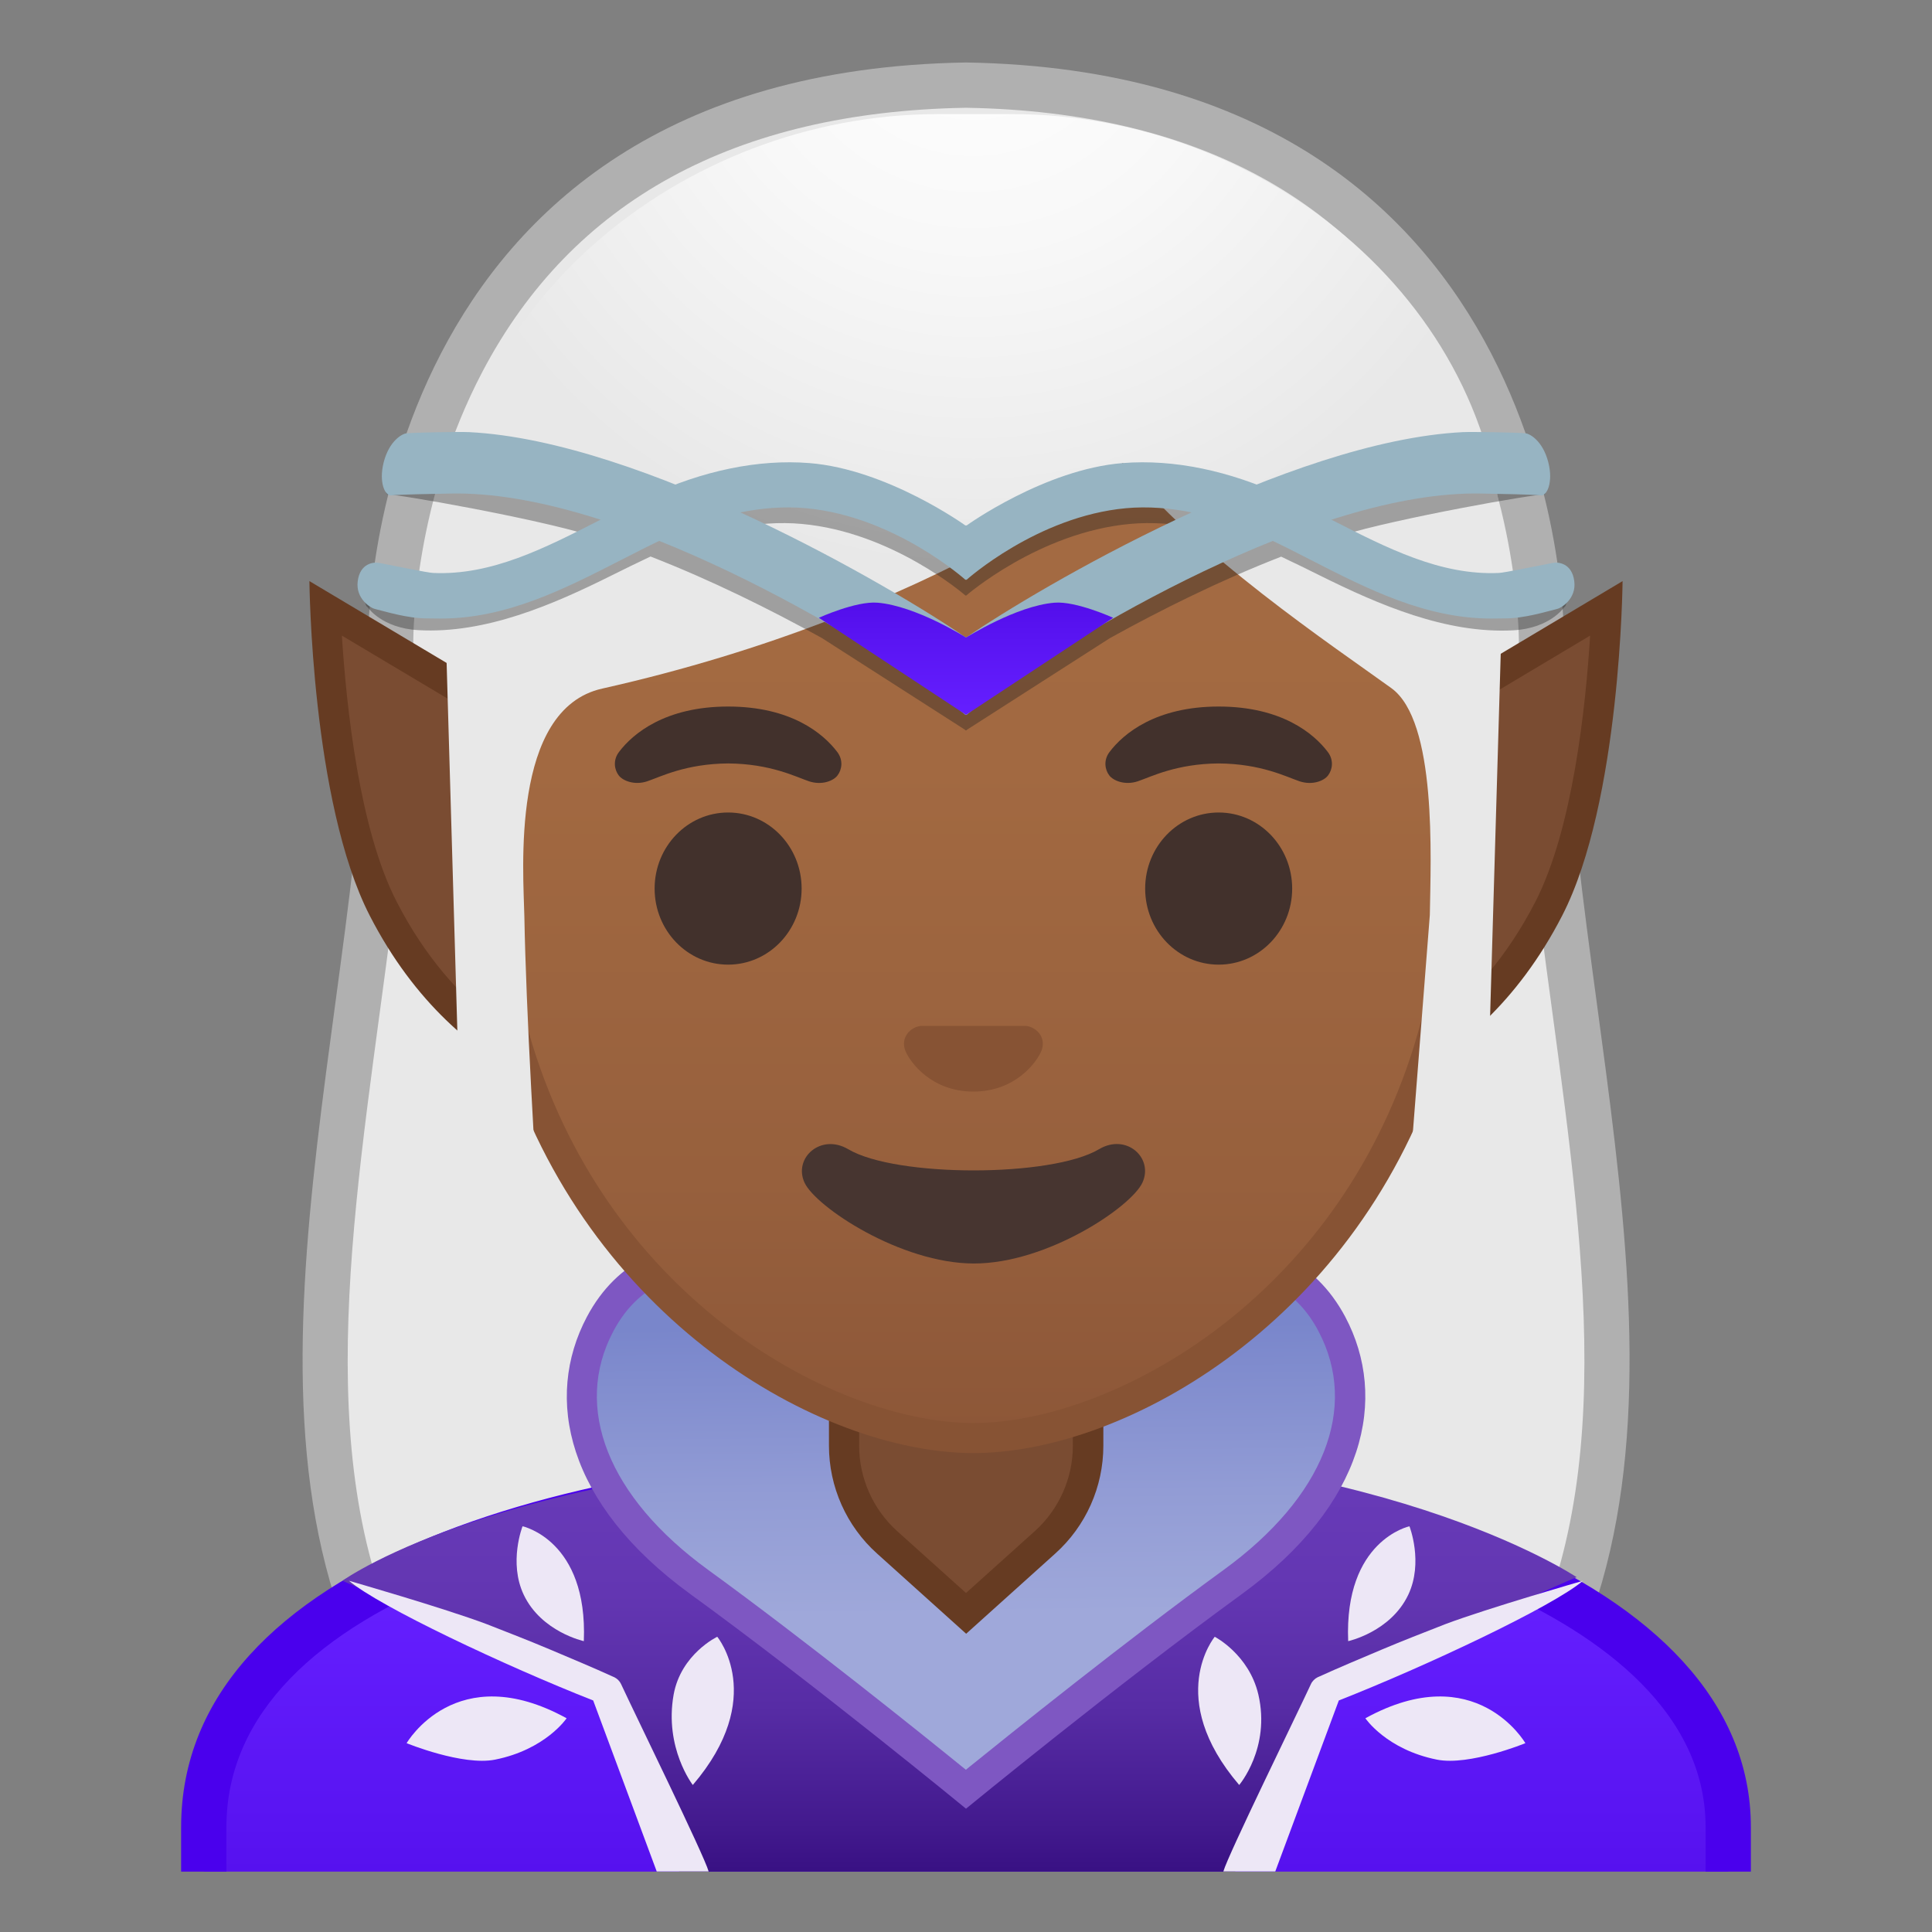 <svg viewBox="0 0 128 128" xmlns="http://www.w3.org/2000/svg" xmlns:xlink="http://www.w3.org/1999/xlink">
  <rect x="0" y="0" width="128" height="128" fill="#808080" stroke="none"/>
  <g id="emoji_x5F_u1f9dd_x5F_200d_x5F_2640">
    <g>
      <defs>
        <rect id="SVGID_1_" height="120" width="120" x="4" y="4"/>
      </defs>
      <clipPath id="SVGID_2_">
        <use overflow="visible" xlink:href="#SVGID_1_"/>
      </clipPath>
      <g clip-path="url(#SVGID_2_)">
        <path d="M47.57,119.76c-4.74-0.32-17.43-2.03-20.07-6.08c-8.4-12.85-6.17-29.37-3.81-46.87 c1.08-8,2.2-16.28,2.2-24.16c0-1.5,0.35-36.39,38.15-37.01C79.9,5.9,91.14,12.06,97.38,23.95c4.64,8.83,4.75,17.7,4.75,18.68 c0,7.9,1.12,16.18,2.2,24.18c2.36,17.49,4.59,34.02-3.81,46.87c-2.64,4.05-15.33,5.75-20.07,6.08l-16.44-0.02L47.57,119.76z" fill="#E8E8E8"/>
        <path d="M64,7.14c15.31,0.26,26.09,6.15,32.05,17.5c4.47,8.51,4.58,17.04,4.58,18c0,7.99,1.12,16.31,2.21,24.37 c2.32,17.21,4.51,33.46-3.58,45.85c-1.74,2.65-11.12,4.86-18.87,5.4L64,118.23l-16.38,0.02c-7.74-0.54-17.13-2.74-18.87-5.4 c-8.1-12.38-5.9-28.64-3.58-45.85c1.09-8.05,2.21-16.38,2.21-24.39c0-0.94,0.11-9.47,4.58-17.98C37.92,13.29,48.7,7.4,64,7.14 M64,4.14C24.07,4.79,24.38,42.05,24.38,42.65c0,24.56-10.89,52.35,1.86,71.85c3.65,5.58,21.28,6.76,21.28,6.76L64,121.23 l16.49,0.02c0,0,17.63-1.18,21.28-6.76c12.75-19.5,1.86-47.29,1.86-71.85C103.63,42.05,103.94,4.79,64,4.14L64,4.14z" fill="#B0B0B0"/>
      </g>
      <g id="XMLID_116_" clip-path="url(#SVGID_2_)">
        <linearGradient id="SVGID_3_" gradientUnits="userSpaceOnUse" x1="64" x2="64" y1="105.292" y2="127.302">
          <stop offset="0" style="stop-color:#651FFF"/>
          <stop offset="0.705" style="stop-color:#5914F2"/>
          <stop offset="1" style="stop-color:#530EEB"/>
        </linearGradient>
        <path d="M13.5,130.5v-9.44c0-16.24,25.36-23.53,50.5-23.56h0.13c25.03,0,50.37,8.09,50.37,23.56v9.44 H13.5z" fill="url(#SVGID_3_)"/>
        <path d="M64.13,99c12.9,0,25.42,2.19,34.36,6c6.62,2.83,14.51,7.91,14.51,16.05V129H15v-7.94 c0-15.2,24.61-22.03,49-22.06L64.13,99 M64.13,96c-0.05,0-0.09,0-0.13,0c-25.49,0.03-52,7.28-52,25.06V132h104v-10.94 C116,104.3,89.74,96,64.13,96L64.13,96z" fill="#4A00ED"/>
      </g>
      <linearGradient id="SVGID_4_" gradientUnits="userSpaceOnUse" x1="63.573" x2="63.573" y1="125.994" y2="99">
        <stop offset="0.079" style="stop-color:#391184"/>
        <stop offset="0.192" style="stop-color:#431A8E"/>
        <stop offset="0.48" style="stop-color:#572CA5"/>
        <stop offset="0.755" style="stop-color:#6336B2"/>
        <stop offset="1" style="stop-color:#673AB7"/>
      </linearGradient>
      <path clip-path="url(#SVGID_2_)" d="M22.69,104.73l16.64,7.28L45,124h1.5h35.33l7.84-13.04l14.78-6.47 c0,0-13.43-9.04-40.46-8.49C33.84,96.6,22.69,104.73,22.69,104.73z" fill="url(#SVGID_4_)"/>
      <g clip-path="url(#SVGID_2_)">
        <linearGradient id="SVGID_5_" gradientUnits="userSpaceOnUse" x1="64.151" x2="63.903" y1="106.939" y2="83.47">
          <stop offset="0" style="stop-color:#9FA8DA"/>
          <stop offset="0.341" style="stop-color:#929CD5"/>
          <stop offset="0.814" style="stop-color:#7986CB"/>
        </linearGradient>
        <path d="M63.99,118.54c-2.34-1.9-10.67-8.64-17.66-13.72c-7.07-5.14-9.53-11.53-6.58-17.1 c1.59-3.01,4.32-4.53,8.09-4.53c5.57,0,11.47,3.28,11.53,3.31l0.45,0.25L64,84.81l4.17,1.94l0.45-0.25 c0.06-0.03,5.96-3.31,11.53-3.31c3.78,0,6.5,1.52,8.09,4.53c2.95,5.57,0.49,11.96-6.58,17.1 C74.67,109.9,66.33,116.64,63.99,118.54z" fill="url(#SVGID_5_)"/>
        <path d="M80.14,84.19c3.43,0,5.79,1.31,7.21,4c2.69,5.09,0.35,11-6.28,15.82 c-6.48,4.71-14.11,10.84-17.08,13.24c-2.97-2.41-10.59-8.53-17.07-13.24c-6.63-4.82-8.98-10.74-6.28-15.82 c1.43-2.69,3.78-4,7.21-4c5.3,0,10.99,3.15,11.04,3.18l0.89,0.5l0.93-0.43l1.28-0.6l0,0.32l2.1-1.21l3.18,1.48l0.93,0.43 l0.89-0.5C69.16,87.34,74.85,84.19,80.14,84.19 M80.14,82.19c-5.91,0-12.02,3.44-12.02,3.44L64,83.71l0,0v0l-4.12,1.92 c0,0-6.11-3.44-12.02-3.44c-3.5,0-6.94,1.21-8.98,5.06c-2.84,5.37-1.38,12.38,6.88,18.38S64,119.83,64,119.83v0 c0,0,10-8.2,18.25-14.2s9.72-13.01,6.88-18.38C87.08,83.4,83.65,82.19,80.14,82.19L80.14,82.19z" fill="#7E57C2"/>
      </g>
      <g id="XMLID_92_" clip-path="url(#SVGID_2_)">
        <path d="M58.77,102.18c-1.81-1.63-2.85-3.97-2.85-6.41v-4.7h16.16v4.7c0,2.44-1.04,4.78-2.85,6.41l-5.23,4.7 L58.77,102.18z" fill="#7A4C32"/>
        <path d="M71.08,92.08v3.7c0,2.16-0.92,4.22-2.52,5.66l-4.56,4.1l-4.56-4.1c-1.6-1.44-2.52-3.51-2.52-5.66v-3.7 H64H71.08 M73.08,90.08H64h-9.08v5.7c0,2.73,1.16,5.33,3.19,7.15l5.9,5.31l5.9-5.31c2.03-1.82,3.19-4.42,3.19-7.15V90.08 L73.08,90.08z" fill="#663B22"/>
      </g>
      <g clip-path="url(#SVGID_2_)">
        <defs>
          <path id="SVGID_6_" d="M64,4.03L64,4.03c-0.01,0-0.01,0-0.02,0s-0.01,0-0.02,0v0C18.53,4.27,27.84,56.17,27.84,56.17 s5.1,8.99,5.1,8.81c-0.03-1.41,0.46-6.89,0.46-6.89l-2.68-2.92c0,0,3.89-25.44,6.79-24.91c4.45,0.81,26.54,2,26.57,2 c7.83,0,14.92-0.36,19.37-1.17c2.9-0.53,9.64,1.7,10.68,4.45c1.33,3.54,3.13,19.71,3.13,19.71l-2.68,2.83 c0,0,0.49,5.51,0.46,6.89c0,0.18,5.1-8.81,5.1-8.81S109.44,4.27,64,4.03z"/>
        </defs>
        <clipPath id="SVGID_7_">
          <use overflow="visible" xlink:href="#SVGID_6_"/>
        </clipPath>
      </g>
      <g clip-path="url(#SVGID_2_)">
        <g>
          <path d="M39.5,72.07c-2.66-0.6-9.53-2.96-14.11-11.86c-2.94-5.71-3.66-15.82-3.83-19.92L39.5,51V72.07z" fill="#7A4C32"/>
          <path d="M22.65,42.11l15.85,9.45v19.19c-3-0.95-8.43-3.63-12.22-11.01C23.8,54.94,22.95,46.8,22.65,42.11 M20.5,38.5c0,0,0.12,14.62,4,22.17c6,11.67,16,12.59,16,12.59V50.43L20.5,38.5L20.5,38.5z" fill="#663B22"/>
        </g>
        <g>
          <path d="M88.5,51l17.95-10.71c-0.18,4.1-0.9,14.21-3.83,19.92c-4.58,8.9-11.45,11.26-14.11,11.86V51z" fill="#7A4C32"/>
          <path d="M105.35,42.11c-0.29,4.69-1.15,12.82-3.63,17.64c-3.8,7.38-9.23,10.06-12.22,11.01V51.57L105.35,42.11 M107.5,38.5l-20,11.93v22.82c0,0,10-0.92,16-12.59C107.38,53.12,107.5,38.5,107.5,38.5L107.5,38.5z" fill="#663B22"/>
        </g>
      </g>
      <g clip-path="url(#SVGID_2_)">
        <g>
          <g>
            <linearGradient id="SVGID_8_" gradientUnits="userSpaceOnUse" x1="64.49" x2="64.49" y1="94.708" y2="17.885">
              <stop offset="0" style="stop-color:#8D5738"/>
              <stop offset="0.216" style="stop-color:#97603D"/>
              <stop offset="0.573" style="stop-color:#A26941"/>
              <stop offset="1" style="stop-color:#A56C43"/>
            </linearGradient>
            <path d="M64.49,95.27c-2.3,0-4.91-0.5-7.56-1.43C45.59,89.83,32.36,77.5,32.36,55.95 c0-28.72,17.31-38.91,32.13-38.91c14.82,0,32.13,10.19,32.13,38.91c0,21.58-13.26,33.9-24.61,37.9 C69.38,94.78,66.78,95.27,64.49,95.27z" fill="url(#SVGID_8_)"/>
            <path d="M64.49,18.04L64.49,18.04c8.41,0,16.06,3.25,21.55,9.15c6.27,6.73,9.58,16.68,9.58,28.77 c0,21.06-12.9,33.07-23.94,36.96c-2.53,0.89-5.01,1.36-7.19,1.36c-2.19,0-4.69-0.48-7.23-1.38 c-11.03-3.9-23.9-15.92-23.9-36.94c0-12.09,3.31-22.03,9.58-28.77C48.43,21.29,56.08,18.04,64.49,18.04 M64.49,16.04 L64.49,16.04L64.49,16.04c-17.2,0-33.13,12.79-33.13,39.91c0,21.79,13.49,34.67,25.23,38.83c2.8,0.99,5.5,1.49,7.9,1.49 c2.38,0,5.07-0.49,7.85-1.47c11.76-4.14,25.28-17.03,25.28-38.84C97.62,28.83,81.69,16.04,64.49,16.04L64.49,16.04z" fill="#875334"/>
          </g>
          <g>
            <defs>
              <path id="SVGID_9_" d="M30.9,88.85l-1.5-51.44c0-16.95,15.78-29.85,32.73-29.85h4.93c16.95,0,32.54,12.9,32.54,29.85 l-1.5,51.18L30.9,88.85z"/>
            </defs>
            <clipPath id="SVGID_10_">
              <use overflow="visible" xlink:href="#SVGID_9_"/>
            </clipPath>
            <g clip-path="url(#SVGID_10_)">
              <radialGradient id="SVGID_11_" cx="-47.713" cy="-123.134" gradientTransform="matrix(0.796 0 0 0.796 102.472 97.597)" gradientUnits="userSpaceOnUse" r="48.206">
                <stop offset="0" style="stop-color:#FFFFFF"/>
                <stop offset="0.436" style="stop-color:#F8F8F8"/>
                <stop offset="0.995" style="stop-color:#E8E8E8"/>
              </radialGradient>
              <path d="M102.38,42.65c0,0,1.02-35.57-37.81-35.57S26.6,42.65,26.6,42.65s0.33,45.48,3.2,51.39 s7.2,5.71,7.2,5.71s-2.03-26.54-2.26-39.04c-0.06-2.92-0.94-13.73,5.16-15.09c22.36-5.02,34.49-14.95,34.49-14.95 c4.66,5.94,14.1,12.25,17.79,14.92c3.03,2.19,2.61,11.2,2.55,15.03l-3.05,39.06c0,0,4.68,0.37,7.65-5.64 C102.29,88.02,102.38,42.65,102.38,42.65z" fill="url(#SVGID_11_)"/>
            </g>
          </g>
          <g>
            <path d="M68.3,68.05c-0.1-0.04-0.21-0.07-0.32-0.08H61c-0.11,0.01-0.21,0.04-0.32,0.08 c-0.63,0.26-0.98,0.91-0.68,1.61c0.3,0.7,1.69,2.66,4.49,2.66c2.8,0,4.19-1.96,4.49-2.66C69.28,68.97,68.94,68.31,68.3,68.05z " fill="#875334"/>
            <g>
              <ellipse cx="48.24" cy="58.87" fill="#42312C" rx="4.87" ry="5.04"/>
              <ellipse cx="80.74" cy="58.87" fill="#42312C" rx="4.87" ry="5.04"/>
              <path d="M55.47,49.82c-0.93-1.23-3.07-3.01-7.23-3.01s-6.31,1.79-7.23,3.01c-0.41,0.54-0.31,1.17-0.02,1.55 c0.26,0.35,1.04,0.68,1.9,0.39c0.86-0.29,2.54-1.16,5.35-1.18c2.81,0.02,4.49,0.89,5.35,1.18c0.86,0.29,1.64-0.03,1.9-0.39 C55.78,50.99,55.88,50.36,55.47,49.82z" fill="#42312C"/>
              <path d="M87.97,49.82c-0.93-1.23-3.07-3.01-7.23-3.01s-6.31,1.79-7.23,3.01c-0.41,0.54-0.31,1.17-0.02,1.55 c0.26,0.35,1.04,0.68,1.9,0.39c0.86-0.29,2.54-1.16,5.35-1.18c2.81,0.02,4.49,0.89,5.35,1.18c0.86,0.29,1.64-0.03,1.9-0.39 C88.28,50.99,88.38,50.36,87.97,49.82z" fill="#42312C"/>
            </g>
            <path d="M72.81,76.14c-3.15,1.87-13.46,1.87-16.61,0c-1.81-1.07-3.65,0.57-2.9,2.21 c0.74,1.61,6.37,5.36,11.23,5.36s10.42-3.75,11.16-5.36C76.44,76.71,74.62,75.06,72.81,76.14z" fill="#473530"/>
          </g>
        </g>
      </g>
    </g>
    <g>
      <g>
        <polygon fill="#212121" points="64,48.4 64,48.4 64,48.4 "/>
        <path d="M103.67,38.38c-1.13,0.21-2.98,0.59-3.39,0.61c-3.97,0.17-7.59-1.63-11.39-3.52 c3.59-1.12,12.87-2.76,13.38-2.7c0.4,0.05,0.12-2.99-0.15-3.02c-0.6-0.06-3.65-0.11-4.29-0.08c-4.27,0.21-9.22,1.61-14.04,3.47 c-3.1-1.15-6.22-1.66-9.13-1.43c-5.32,0.41-10.65,4.14-10.65,4.14c0,0,0,0-0.01,0v-0.01c0,0,0,0,0,0c0,0-0.01,0-0.01,0 c0,0-0.01,0-0.01,0c0,0,0,0,0,0v0.01c0,0,0,0-0.01,0c0,0-5.33-3.73-10.65-4.14c-2.91-0.23-6.03,0.29-9.13,1.43 c-4.82-1.86-9.77-3.27-14.04-3.47c-0.64-0.03-3.69,0.02-4.29,0.08c-0.28,0.03-0.56,3.07-0.15,3.02c0.51-0.06,9.79,1.58,13.38,2.7 c-3.8,1.89-7.42,3.69-11.39,3.52c-0.41-0.02-2.26-0.4-3.39-0.61c-0.32-0.06-0.23,1.79,0.05,1.85c0,0,0.91,1.38,3.36,1.52 c4.46,0.25,8.94-1.7,12.79-3.62c0.86-0.43,1.72-0.85,2.59-1.26c4.01,1.56,7.94,3.51,11.35,5.4l9.44,6.05l0.09,0.07v0l0,0l0,0 l0.01-0.01l0,0l0,0L64,48.4l0,0l0,0v0l0.09-0.07l9.44-6.05c3.41-1.89,7.34-3.84,11.35-5.4c0.87,0.41,1.73,0.83,2.59,1.26 c3.85,1.91,8.33,3.86,12.79,3.62c2.45-0.14,3.36-1.52,3.36-1.52C103.9,40.17,103.99,38.32,103.67,38.38z M64.17,43.17 c-0.09,0.05-0.14,0.08-0.17,0.1c0,0,0,0,0,0c0,0-0.01,0-0.01,0.01c0,0-0.01,0-0.01-0.01c0,0,0,0,0,0 c-0.02-0.01-0.08-0.05-0.17-0.1c-2.68-1.77-8.54-5.21-15.19-8.18c1.54-0.3,3.04-0.41,4.48-0.28c6.06,0.54,10.87,4.75,10.87,4.75 l0.02-0.01l0.02,0.01c0,0,4.82-4.2,10.87-4.75c1.43-0.13,2.94-0.02,4.48,0.28C72.71,37.96,66.85,41.39,64.17,43.17z" fill="#212121" opacity="0.36"/>
      </g>
      <g>
        <path d="M64,42.22c-0.01,0-0.01,0.01-0.02,0.01c-4.81-3.31-21.4-13.02-32.89-13.6c-0.62-0.03-3.58,0.02-4.17,0.08 c-0.27,0.03-1.13,0.48-1.5,1.92c-0.34,1.34,0.1,2.24,0.49,2.19c0.5-0.06,2.79-0.1,3.89-0.12c11.11-0.26,27.13,9.44,33,13.7 l1.17,0.97v0l0,0l0,0L64,47.35V42.22z" fill="#97B4C2"/>
        <path d="M64,42.22c0.01,0,0.01,0.01,0.02,0.01c4.81-3.31,21.4-13.02,32.89-13.6c0.62-0.03,3.58,0.02,4.17,0.08 c0.27,0.03,1.13,0.48,1.5,1.92c0.34,1.34-0.1,2.24-0.49,2.19c-0.5-0.06-2.79-0.1-3.89-0.12c-11.11-0.26-27.13,9.44-33,13.7 l-1.17,0.97v0l0,0l0,0L64,47.35V42.22z" fill="#97B4C2"/>
        <g>
          <linearGradient id="SVGID_12_" gradientTransform="matrix(-1 0 0 1 137.35 0)" gradientUnits="userSpaceOnUse" x1="73.35" x2="73.35" y1="47.362" y2="39.921">
            <stop offset="0" style="stop-color:#651FFF"/>
            <stop offset="0.705" style="stop-color:#5914F2"/>
            <stop offset="1" style="stop-color:#530EEB"/>
          </linearGradient>
          <path d="M64,42.24c0.03-0.01,3.32-2.1,5.86-2.31c1.43-0.12,3.89,1,3.89,1L64,47.36H64l-9.75-6.43 c0,0,2.46-1.12,3.89-1C60.68,40.14,63.98,42.22,64,42.24L64,42.24z" fill="url(#SVGID_12_)"/>
        </g>
      </g>
      <path d="M63.97,34.82c0,0-5.18-3.73-10.35-4.14c-3.39-0.27-7.08,0.51-10.67,2.18c-1.06,0.5-2.11,1.03-3.16,1.57 c-3.7,1.89-7.22,3.7-11.09,3.53c-0.4-0.02-2.5-0.46-3.6-0.67c-0.31-0.06-1.25,0-1.4,1.22c-0.15,1.16,0.86,1.77,1.12,1.83 c0.74,0.18,2.17,0.63,3.46,0.63c0.29,0,0.59,0.01,0.93,0.01c4.35,0,8.19-1.96,11.94-3.88c1.01-0.52,2.03-1.04,3.07-1.52 c3.12-1.46,6.3-2.17,9.18-1.91c5.89,0.54,10.57,4.75,10.57,4.75L64,38.39V34.8C63.99,34.81,63.98,34.81,63.97,34.82z" fill="#97B4C2"/>
      <path d="M64.03,34.82c0,0,5.18-3.73,10.35-4.14c3.39-0.27,7.08,0.51,10.67,2.18c1.06,0.5,2.11,1.03,3.16,1.57 c3.7,1.89,7.22,3.7,11.09,3.53c0.4-0.02,2.5-0.46,3.6-0.67c0.31-0.06,1.25,0,1.4,1.22c0.15,1.16-0.86,1.77-1.12,1.83 c-0.74,0.18-2.17,0.63-3.46,0.63c-0.29,0-0.59,0.01-0.93,0.01c-4.35,0-8.19-1.96-11.94-3.88c-1.01-0.52-2.03-1.04-3.07-1.52 c-3.12-1.46-6.3-2.17-9.18-1.91c-5.89,0.54-10.57,4.75-10.57,4.75L64,38.39V34.8C64.01,34.81,64.02,34.81,64.03,34.82z" fill="#97B4C2"/>
    </g>
    <g>
      <g>
        <path d="M23.12,104.73c0,0,6.3,1.81,9.14,2.88c1.41,0.55,2.82,1.1,4.22,1.69c1.39,0.59,2.79,1.17,4.17,1.8 l0.03,0.01c0.21,0.1,0.38,0.27,0.47,0.47c0.93,2.01,5.5,11.33,5.8,12.41h-3.44l-4.21-11.33 C33.5,110.38,25.14,106.44,23.12,104.73z" fill="#EDE7F6"/>
        <path d="M37.54,113.84c-7.33-4.03-10.6,1.65-10.6,1.65s3.71,1.52,5.86,1.09 C36.15,115.91,37.54,113.84,37.54,113.84z" fill="#EDE7F6"/>
        <path d="M45.9,118.26c4.96-5.8,1.62-9.82,1.62-9.82s-2.4,1.14-2.89,3.83C44,115.81,45.9,118.26,45.9,118.26z" fill="#EDE7F6"/>
        <path d="M38.68,108.73c0.27-6.69-4.06-7.61-4.06-7.61s-0.94,2.39,0.08,4.54 C35.87,108.12,38.68,108.73,38.68,108.73z" fill="#EDE7F6"/>
      </g>
      <g>
        <path d="M104.88,104.73c0,0-6.3,1.81-9.14,2.88c-1.41,0.55-2.82,1.1-4.22,1.69c-1.39,0.59-2.79,1.17-4.17,1.8 l-0.03,0.01c-0.21,0.1-0.38,0.27-0.47,0.47c-0.93,2.01-5.5,11.33-5.8,12.41h3.44l4.21-11.33 C94.5,110.38,102.86,106.44,104.88,104.73z" fill="#EDE7F6"/>
        <path d="M90.46,113.84c7.33-4.03,10.6,1.65,10.6,1.65s-3.71,1.52-5.86,1.09 C91.85,115.91,90.46,113.84,90.46,113.84z" fill="#EDE7F6"/>
        <path d="M82.1,118.26c-4.96-5.8-1.62-9.82-1.62-9.82s2.27,1.17,2.89,3.83C84.19,115.81,82.1,118.26,82.1,118.26z" fill="#EDE7F6"/>
        <path d="M89.32,108.73c-0.27-6.69,4.06-7.61,4.06-7.61s0.94,2.39-0.08,4.54 C92.13,108.12,89.32,108.73,89.32,108.73z" fill="#EDE7F6"/>
      </g>
    </g>
  </g>
</svg>